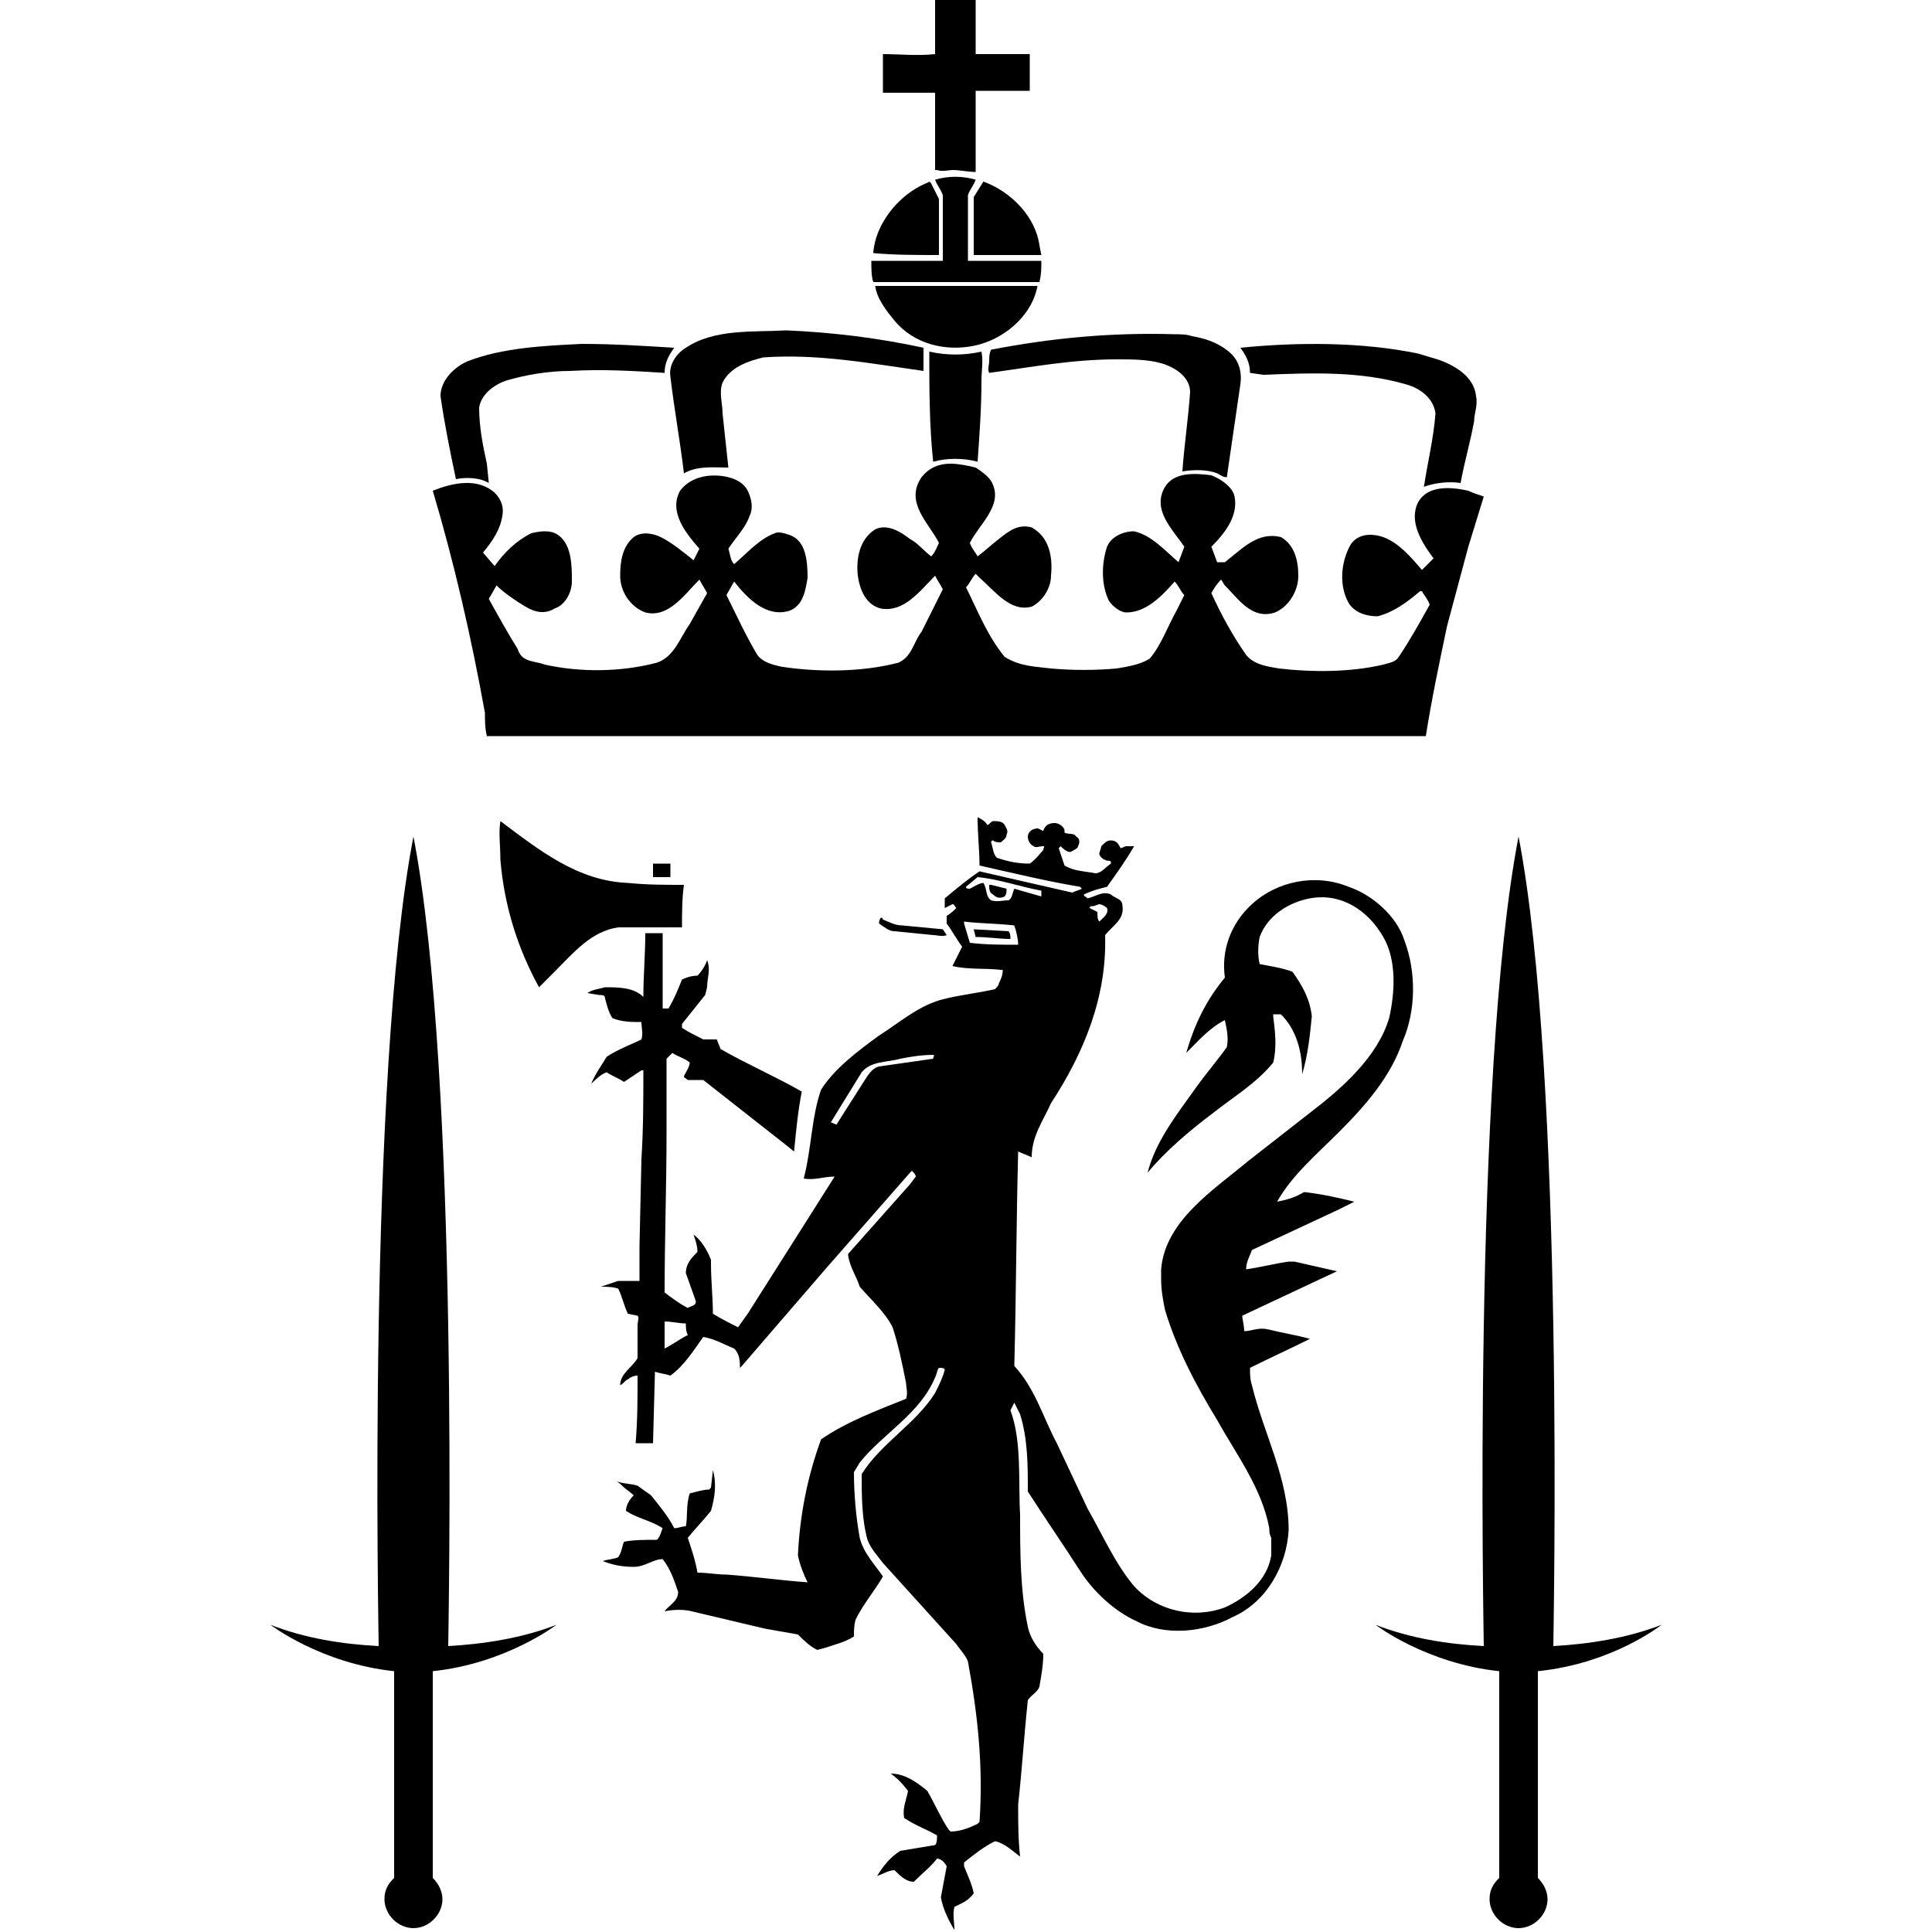 <?xml version="1.0" encoding="utf-8"?>
<!-- Generator: Adobe Illustrator 21.0.0, SVG Export Plug-In . SVG Version: 6.00 Build 0)  -->
<svg version="1.1" id="Layer_1" xmlns="http://www.w3.org/2000/svg" xmlns:xlink="http://www.w3.org/1999/xlink" x="0px" y="0px"
	 viewBox="0 0 100 100" style="enable-background:new 0 0 100 100;" xml:space="preserve">
<g>
	<path d="M28.8,84.1c-1.8,0.7-3.8,1-5.6,1.1c0-0.6,0.6-29.5-1.8-41.9c-2.4,12.4-1.8,41.3-1.8,41.9c-1.9-0.1-3.8-0.4-5.6-1.1
		c0,0,2.6,2,6.4,2.4v10.7c-0.3,0.3-0.5,0.6-0.5,1.1c0,0.8,0.7,1.5,1.5,1.5c0.8,0,1.5-0.7,1.5-1.5c0-0.4-0.2-0.8-0.5-1.1V86.5
		C26.2,86.1,28.8,84.1,28.8,84.1z"/>
	<path d="M48.5,8.8L48.5,8.8c0.3,0.1,0.6,0,0.8,0c0.4,0,0.8,0.1,1.2,0.1V4.7c0.9,0,1.9,0,2.8,0V2.8h-2.8c0-0.9,0-1.9,0-2.8
		c-0.7,0-1.4,0-2.1,0v2.8c-0.9,0.1-1.9,0-2.7,0c0,0.6,0,1.3,0,2h2.7V8.8z"/>
	<path d="M53.8,14.6c0.1-0.4,0.1-0.7,0.1-1.1h-3.8l0-3.4c0.1-0.3,0.3-0.5,0.4-0.8c-0.7-0.2-1.4-0.2-2.1,0c0.1,0.3,0.3,0.5,0.4,0.8
		v3.4h-3.7c0,0.4,0,0.8,0.1,1.1H53.8z"/>
	<path d="M48.6,13.2l0-2.9l-0.4-0.8c-0.1-0.2-0.2,0-0.3,0c-1.4,0.6-2.6,2.1-2.7,3.6C46.3,13.2,47.4,13.2,48.6,13.2z"/>
	<path d="M50.9,9.4l-0.5,0.8l0,3c1.1,0,2.3,0,3.5,0l-0.1-0.5C53.6,11.2,52.3,9.9,50.9,9.4z"/>
	<path d="M53.7,14.8L53.7,14.8h-8.4c0.1,0.7,0.6,1.3,1,1.8c1,1.2,2.6,1.6,4.1,1.3C51.9,17.6,53.4,16.4,53.7,14.8z"/>
	<path d="M35.4,24.5L35.4,24.5c0.7-0.4,1.5-0.3,2.3-0.3l-0.3-2.8c0-0.5-0.2-1.1,0-1.6c0.4-0.8,1.3-1.1,2.1-1.3
		c2.8-0.2,5.5,0.3,8.3,0.7c0-0.4,0-0.8,0-1.2c-2.3-0.5-4.7-0.8-7.1-0.9C39,17.2,37,17,35.5,18c-0.5,0.3-0.9,0.9-0.8,1.5
		C34.9,21.2,35.2,22.8,35.4,24.5z"/>
	<path d="M51.2,18.7c0,0.2-0.1,0.4,0,0.6c2.2-0.3,4.3-0.7,6.6-0.7c0.8,0,1.6,0,2.3,0.2c0.7,0.2,1.5,0.7,1.5,1.5
		c-0.1,1.4-0.3,2.7-0.4,4.1c0.6-0.1,1.3-0.1,1.8,0.1c0.2,0.1,0.3,0.2,0.5,0.2l0.7-4.8c0.1-0.7-0.1-1.3-0.6-1.7
		c-0.6-0.5-1.3-0.7-1.9-0.8c-0.3-0.1-0.6-0.1-0.9-0.1c-3.3-0.1-6.4,0.2-9.5,0.8C51.2,18.3,51.2,18.5,51.2,18.7z"/>
	<path d="M25.3,25L25.2,24c-0.2-0.9-0.4-1.9-0.4-2.9c0.1-0.7,0.8-1.2,1.4-1.4c1-0.3,2.2-0.5,3.3-0.5c1.7-0.1,3.3,0,4.9,0.1
		c0-0.5,0.2-0.9,0.5-1.3c-1.6-0.1-3.2-0.2-4.8-0.2c-2,0.1-4.1,0.2-5.9,0.9c-0.7,0.3-1.4,1-1.4,1.8c0.2,1.4,0.5,2.9,0.8,4.3
		C24.1,24.7,24.8,24.7,25.3,25z"/>
	<path d="M65.4,19.4c2.5-0.1,5-0.2,7.4,0.5c0.7,0.2,1.4,0.7,1.5,1.5c-0.1,1.3-0.4,2.5-0.6,3.8c0.5-0.2,1.3-0.3,1.9-0.2
		c0.2-1.1,0.5-2.1,0.7-3.2c0-0.4,0.2-0.8,0.1-1.3c-0.1-1-1.1-1.6-2-1.9l-1-0.3c-2.9-0.6-6.2-0.6-9.2-0.3c0.3,0.4,0.5,0.8,0.5,1.3
		L65.4,19.4z"/>
	<path d="M50.8,18.2c-0.9,0.2-1.8,0.2-2.7,0c0,1.9,0,3.8,0.2,5.7c0.7-0.2,1.6-0.2,2.3,0c0.1-1.4,0.2-2.8,0.2-4.2
		C50.8,19.2,50.9,18.7,50.8,18.2z"/>
	<path d="M25.2,38.1h48.6c0.3-1.9,0.7-3.8,1.1-5.7l1.1-4.1l0.8-2.6c-0.3-0.1-0.6-0.2-0.8-0.3c-0.9-0.2-2.1-0.3-2.6,0.6
		c-0.5,1,0.2,2.1,0.8,2.9c-0.2,0.2-0.4,0.4-0.6,0.6c-0.6-0.7-1.2-1.4-2-1.7c-0.6-0.2-1.3-0.2-1.7,0.4c-0.5,0.9-0.6,2.1-0.1,3
		c0.3,0.5,0.9,0.7,1.5,0.7c0.8-0.2,1.5-0.7,2.2-1.3h0.1c0.1,0.2,0.3,0.4,0.4,0.7c-0.5,0.9-1,1.8-1.6,2.7c-0.2,0.3-0.5,0.3-0.8,0.4
		c-1.7,0.4-3.7,0.4-5.4,0.2c-0.6-0.1-1.3-0.2-1.7-0.7c-0.7-1-1.3-2.1-1.8-3.2c0.1-0.2,0.3-0.5,0.5-0.7c0.1,0.1,0.1,0.2,0.2,0.3
		c0.7,0.7,1.4,1.8,2.6,1.4c0.7-0.3,1.2-1.1,1.2-1.9c0-0.8-0.2-1.6-0.9-2c-1.2-0.3-2,0.6-2.9,1.3H63l-0.3-0.8
		c0.7-0.7,1.4-1.6,1.2-2.6c-0.1-0.5-0.7-0.9-1.2-1.1c-0.8-0.1-1.9-0.2-2.4,0.6c-0.7,1.2,0.4,2.2,1,3.1L61,29.1l0,0
		c-0.7-0.6-1.4-1.4-2.3-1.6c-0.6,0-1.2,0.3-1.4,0.8c-0.3,0.9-0.3,2,0.1,2.8c0.2,0.3,0.6,0.6,0.9,0.6c1,0,1.8-0.8,2.5-1.6
		c0.2,0.2,0.3,0.5,0.5,0.7l-0.4,0.8c-0.5,0.9-0.8,1.8-1.4,2.5c-0.5,0.3-1.1,0.4-1.7,0.5c-1.1,0.1-2.3,0.1-3.4,0
		c-0.8-0.1-1.6-0.1-2.4-0.6c-0.9-1.1-1.4-2.4-2-3.6c0.2-0.2,0.3-0.5,0.5-0.7l0.2,0.2c0.8,0.7,1.6,1.8,2.7,1.5c0.6-0.3,1-1,1-1.6
		c0.1-1-0.1-2-1-2.5c-0.7-0.2-1.2,0.2-1.7,0.6c-0.4,0.3-0.7,0.6-1.1,0.9c-0.1-0.2-0.3-0.4-0.4-0.7c0.5-1,1.8-2,1.1-3.2
		c-0.2-0.3-0.5-0.5-0.8-0.7c-0.4-0.1-0.9-0.2-1.3-0.2c-0.6,0-1.1,0.2-1.5,0.7c-0.9,1.3,0.4,2.4,0.9,3.4c-0.1,0.2-0.2,0.5-0.4,0.7
		c-0.4-0.3-0.7-0.7-1.1-0.9c-0.5-0.4-1.2-0.8-1.8-0.5c-0.8,0.5-1,1.5-0.9,2.4c0.1,0.7,0.4,1.5,1.2,1.7c1.2,0.2,2-0.9,2.8-1.7
		c0.1,0.2,0.3,0.5,0.4,0.7l-1.1,2.2c-0.4,0.5-0.5,1.3-1.2,1.6c-1.9,0.5-4.2,0.5-6.1,0.2c-0.4-0.1-0.9-0.2-1.2-0.6
		c-0.6-1-1.1-2.1-1.6-3.1l0.4-0.7h0c0.7,0.9,1.7,1.9,2.9,1.5c0.7-0.3,0.8-1.1,0.9-1.7c0-0.9-0.1-1.9-0.9-2.2
		c-0.3-0.1-0.6-0.2-0.8-0.1c-0.8,0.3-1.4,1-2.1,1.6c-0.2-0.2-0.2-0.5-0.3-0.8c0.4-0.6,0.9-1.1,1.1-1.7c0.2-0.4,0.1-0.9-0.1-1.3
		c-0.2-0.4-0.6-0.6-1-0.7c-0.8-0.2-1.9-0.1-2.5,0.7c-0.6,1.1,0.3,2.2,1,3L35.9,29l0,0c-0.5-0.4-1.1-0.9-1.7-1.2
		c-0.4-0.2-1-0.3-1.4,0c-0.6,0.5-0.7,1.3-0.7,2c0,0.8,0.5,1.6,1.3,1.9c1.2,0.3,2-0.9,2.8-1.7c0.1,0.2,0.3,0.5,0.4,0.7l-0.9,1.6
		c-0.5,0.7-0.8,1.7-1.7,2c-1.9,0.5-4,0.5-5.8,0.1c-0.5-0.2-1.2-0.1-1.4-0.8c-0.5-0.8-1-1.7-1.5-2.6l0.4-0.7l0,0
		c0.4,0.4,1,0.8,1.5,1.1c0.5,0.3,1,0.4,1.5,0.1c0.6-0.2,0.9-0.9,0.9-1.4c0-0.8,0-1.9-0.7-2.4c-0.4-0.3-1-0.2-1.4-0.1
		c-0.8,0.4-1.4,1-1.9,1.7h0l-0.6-0.7c0.5-0.6,0.9-1.2,1-1.9c0.1-0.5-0.1-0.9-0.4-1.2c-0.9-0.8-2.2-0.5-3.2-0.1
		c1.1,3.7,2,7.6,2.7,11.5C25.1,37.3,25.1,37.7,25.2,38.1z"/>
	<path d="M52,46.4c0.1-0.1,0.1-0.3,0.1-0.4l-0.8-0.2c0,0-0.1,0-0.1,0c0,0.2,0,0.4,0.2,0.5C51.6,46.5,51.8,46.5,52,46.4z"/>
	<path d="M50.4,48.1L50.4,48.1l0.1,0.4c0.7,0,1.2,0.1,1.8,0.1c0-0.1,0-0.3-0.1-0.4L50.4,48.1z"/>
	<path d="M66.1,62.2c0.8-1.4,2-2.4,3.2-3.6c1.4-1.4,2.7-2.9,3.3-4.7c0.7-1.6,0.7-3.6,0.1-5.2c-0.4-1.3-1.7-2.4-2.9-2.8
		c-1.7-0.7-3.7-0.3-5,0.9c-1.1,1-1.6,2.4-1.4,3.8c-1,1.2-1.6,2.5-2,3.9c0.6-0.6,1.2-1.3,2-1.7c0.1,0.5,0.2,0.9,0.1,1.4
		c-0.5,0.7-1.1,1.4-1.6,2.1c-1,1.4-2.1,2.8-2.5,4.4c0.9-1.1,2.2-2.2,3.4-3.1c1-0.8,2.2-1.5,3.1-2.6c0.2-0.8,0.1-1.6,0-2.4l0-0.1
		c0.1,0,0.2,0,0.4,0c0.8,0.8,1.1,1.9,1.1,3.1c0.3-1,0.4-2,0.5-3c-0.1-0.9-0.5-1.6-1-2.3c-0.5-0.2-1.2-0.3-1.7-0.4
		c-0.1-0.4-0.1-0.9,0-1.4c0.4-1.1,1.5-1.8,2.6-2c1.6-0.3,3,0.6,3.8,2c0.7,1.2,0.6,2.9,0.3,4.2c-0.6,2-2.4,3.6-4.1,4.9l-3.2,2.5
		c-1.8,1.5-4.3,3.1-4.5,5.6c0,0.2,0,0.4,0,0.5c0,0.6,0.1,1.1,0.2,1.6c0.6,2,1.6,3.9,2.7,5.7c1,1.8,2.3,3.5,2.7,5.6
		c0,0.2,0,0.3,0.1,0.5c0,0.3,0,0.6,0,0.9c-0.2,1.3-1.3,2.2-2.4,2.7c-1.6,0.6-3.5,0.2-4.7-1.1c-1-1.2-1.6-2.6-2.4-4l-1.6-3.4
		c-0.7-1.3-1.1-2.8-2.2-4c0.1-3.8,0.1-7.3,0.2-11.1c0.2,0.1,0.5,0.2,0.7,0.3c0-1.1,0.6-1.9,1-2.8c1.7-2.6,2.9-5.5,2.8-8.7
		c0.4-0.5,1-0.8,0.9-1.5c0-0.4-0.4-0.4-0.6-0.6c-0.4-0.2-0.8,0.1-1.2,0.2c-0.1-0.1-0.2-0.1-0.2-0.2c0.4-0.2,0.8-0.3,1.2-0.4
		c0.5-0.7,1-1.4,1.4-2.1c-0.1,0-0.3,0-0.4,0c-0.1,0-0.2,0.1-0.3,0.1c-0.1-0.2-0.2-0.4-0.5-0.4c-0.2,0-0.3,0.1-0.5,0.3
		c0,0.1-0.1,0.3-0.1,0.4c0,0.1,0.2,0.3,0.3,0.3c0.1,0.1,0.2,0,0.3,0.1c0,0,0,0.1,0,0.1c-0.3,0.2-0.5,0.5-0.8,0.5
		c-0.5-0.1-1.1-0.1-1.6-0.4c-0.1-0.3-0.2-0.6-0.3-0.9c0,0,0.1-0.1,0.1-0.1c0.1,0.1,0.3,0.3,0.5,0.3c0.2-0.1,0.4-0.2,0.4-0.3
		c0.1-0.2,0.1-0.4-0.1-0.5c-0.1-0.2-0.4-0.1-0.6-0.2c0,0,0-0.1,0-0.1c0-0.2-0.3-0.4-0.5-0.4c-0.3,0-0.5,0.1-0.6,0.4
		c-0.1,0-0.3-0.2-0.4-0.1c-0.2,0-0.4,0.2-0.4,0.4c0,0.2,0.1,0.4,0.3,0.5c0.1,0.1,0.3,0,0.5,0c0.1,0,0,0.1,0,0.2
		c-0.2,0.2-0.4,0.5-0.7,0.7c-0.6,0-1.1-0.1-1.7-0.3c-0.2-0.2-0.2-0.5-0.3-0.8c0,0,0-0.1,0.1-0.1c0.1,0.1,0.3,0.1,0.4,0.1
		c0.1-0.1,0.3-0.2,0.3-0.4c0.1-0.2,0-0.3-0.1-0.5c-0.1-0.2-0.4-0.2-0.6-0.2c-0.1,0-0.2,0.2-0.3,0.2c-0.1-0.2-0.3-0.3-0.5-0.4
		c0,0.9,0.1,1.7,0.1,2.5c1.8,0.4,3.4,0.8,5.2,1.1l0.1,0.1c-0.2,0.1-0.3,0.1-0.5,0.2l-3.5-0.8l-1.3-0.3c-0.6,0.4-1.2,0.9-1.8,1.4
		c0,0.2,0,0.3,0,0.5l0.4-0.2c0.1,0,0.1,0.1,0.2,0.2c-0.1,0.1-0.3,0.3-0.5,0.4l0,0.4c0.3,0.4,0.5,0.8,0.8,1.2l-0.5,1
		c0.8,0.2,1.7,0.1,2.5,0.2l0.1,0c0,0.3-0.1,0.5-0.2,0.7c0,0.1-0.1,0.2-0.2,0.3c-0.9,0.2-1.8,0.3-2.6,0.5c-1.3,0.3-2.3,1.2-3.4,1.9
		c-1.1,0.8-2.3,1.7-3,2.8c-0.5,1.4-0.5,3.1-0.9,4.6c0.6,0.1,1-0.1,1.6-0.1v0l-1.9,3l-2.6,4.1l-0.5,0.7c-0.4-0.2-0.8-0.4-1.3-0.7
		c0-0.8-0.1-1.7-0.1-2.6l0-0.2c-0.2-0.5-0.5-1-0.9-1.3c0.1,0.3,0.2,0.6,0.2,0.9c-0.3,0.3-0.6,0.6-0.6,1.1l0.5,1.4
		c0.1,0.3-0.3,0.3-0.4,0.4c-0.4-0.2-0.8-0.5-1.2-0.8c0-2.7,0.1-5.6,0.1-8.3l0-3.3l0-0.5c0.1-0.1,0.2-0.2,0.3-0.3
		c0.3,0.2,0.7,0.3,0.9,0.5c0,0.2-0.2,0.5-0.3,0.7c0,0.1,0.1,0.1,0.2,0.2c0.3,0,0.6,0,0.8,0l4.2,3.3l0.5,0.4c0.1-1,0.2-2.1,0.4-3.1
		c-1.4-0.8-2.8-1.4-4.2-2.2l-0.2-0.5c-0.2,0-0.5,0-0.7,0c-0.4-0.2-0.8-0.4-1.1-0.6V53c0.4-0.5,0.8-1,1.2-1.5l0.1-0.4
		c0-0.5,0.2-0.9,0-1.4c-0.1,0.3-0.3,0.6-0.5,0.8c-0.3,0-0.6,0.1-0.8,0.2c-0.2,0.5-0.4,1-0.7,1.5c-0.1,0-0.3,0-0.3,0
		c0-1.3,0-2.6,0-3.9c-0.3,0-0.6,0-0.9,0c0,1.1-0.1,2.2-0.1,3.3l0,0c-0.5-0.5-1.3-0.5-2-0.5c-0.3,0.1-0.6,0.1-0.9,0.3l0.6,0.1
		c0.1,0,0.3,0,0.3,0.1c0.1,0.4,0.2,0.8,0.4,1.1c0.5,0.2,1,0.2,1.5,0.2c0,0.3,0.1,0.6,0,0.9c-0.6,0.3-1.2,0.5-1.8,0.9
		c-0.3,0.5-0.6,0.9-0.8,1.4c0.2-0.2,0.5-0.5,0.8-0.6c0.3,0.2,0.6,0.3,0.9,0.5l0.9-0.6l0.1,0c0,1.6,0,3-0.1,4.6l-0.1,4.5l0,1.7l0,0.1
		c-0.4,0-0.7,0-1.1,0c-0.3,0.1-0.6,0.2-0.9,0.3c0.3,0,0.6,0,0.9,0.1c0.2,0.4,0.3,0.9,0.5,1.3l0.5,0.1c0.1,0.1,0,0.3,0,0.5
		c0,0.6,0,1.2,0,1.7c-0.3,0.5-0.9,0.8-0.9,1.4c0.2-0.1,0.3-0.3,0.4-0.3c0.1-0.1,0.3-0.2,0.5-0.2c0,1.2,0,2.3-0.1,3.5l0.9,0l0.1-3.7
		c0.3,0.1,0.5,0.1,0.8,0.2c0.7-0.5,1.2-1.3,1.7-2c0.6,0.1,1.1,0.4,1.6,0.6c0.3,0.3,0.3,0.7,0.3,1l0,0l0.1-0.1l4.4-5.1l4.3-4.9
		l0.1-0.1c0.1,0.1,0.2,0.2,0.2,0.3l-0.3,0.4l-3.2,3.6l0,0.1c0.1,0.6,0.4,1,0.6,1.6c0.6,0.7,1.3,1.3,1.7,2.1c0.3,0.9,0.5,1.9,0.7,2.9
		c0,0.2,0.1,0.5,0,0.8c-1.5,0.6-3.1,1.2-4.4,2.1c-0.7,1.9-1.1,3.9-1.2,6c0.1,0.5,0.3,1,0.5,1.4l0,0c-1.4-0.1-2.8-0.3-4.2-0.4
		c-0.5,0-1-0.1-1.5-0.1c-0.1-0.6-0.3-1.2-0.5-1.8c0.4-0.5,0.8-0.9,1.2-1.4c0.2-0.7,0.3-1.4,0.1-2.1L36.8,77l-0.1,0.1
		c-0.3,0-0.6,0.1-1,0.2c-0.2,0.6-0.1,1.2-0.2,1.7c-0.2,0-0.4,0.1-0.6,0.1c-0.3-0.6-0.8-1.2-1.2-1.7l-0.7-0.5c-0.3-0.1-0.7-0.1-1-0.2
		l-0.1,0c0.1,0,0.2,0.1,0.3,0.2c0.2,0.2,0.4,0.3,0.6,0.5c-0.2,0.2-0.4,0.5-0.4,0.8c0.6,0.4,1.3,0.5,1.9,0.9
		c-0.1,0.2-0.1,0.4-0.3,0.6c-0.6,0-1.2,0-1.7,0.1c-0.1,0.2-0.1,0.5-0.3,0.8c-0.2,0.1-0.5,0.1-0.8,0.2c0.5,0.2,1,0.3,1.6,0.3
		c0.6,0,1-0.4,1.5-0.4c0.4,0.5,0.6,1.1,0.8,1.7c0,0.5-0.5,0.7-0.7,1c0.5-0.1,1-0.1,1.4,0l3.8,0.9l1.7,0.3c0.3,0.3,0.6,0.6,1,0.8
		c0.4-0.1,0.7-0.2,1-0.3c0.3-0.1,0.6-0.2,0.9-0.4c0-0.3,0-0.6,0.1-0.9c0.4-0.8,1-1.5,1.4-2.2c-0.4-0.6-1-1.2-1.2-2
		c-0.2-1.1-0.3-2.3-0.3-3.4l0.3-0.5c1.2-1.5,3.1-2.5,3.9-4.4c0.1-0.2,0.1-0.4,0.2-0.5c0.1,0,0.3,0,0.3,0.1c-0.1,0.4-0.3,0.8-0.5,1.2
		c-1,1.6-2.8,2.6-3.8,4.2c0,1.1,0,2.3,0.3,3.4c0.2,0.5,0.5,0.8,0.8,1.2l3.8,4.2c0.2,0.3,0.5,0.6,0.6,0.9c0.5,2.7,0.8,5.4,0.6,8.3
		l-0.1,0.1c-0.4,0.2-0.9,0.4-1.4,0.4l-0.1-0.1c-0.4-0.6-0.7-1.3-1.1-2c-0.6-0.5-1.2-0.9-1.9-0.9c0.3,0.2,0.6,0.5,0.9,0.9
		c-0.1,0.5-0.3,0.9-0.2,1.4c0.6,0.4,1.2,0.6,1.7,0.9c0,0.2,0,0.4-0.1,0.5c-0.6,0.1-1.2,0.2-1.8,0.3c-0.5,0.3-0.9,0.8-1.2,1.3
		c0.3-0.1,0.6-0.3,0.9-0.3c0.3,0.3,0.6,0.6,1,0.6c0.4-0.4,0.9-0.8,1.2-1.2c0.2,0,0.4,0.2,0.5,0.4c-0.1,0.5-0.2,1.1-0.3,1.6
		c0.1,0.6,0.4,1.2,0.7,1.7c0-0.4-0.1-0.8,0-1.2c0.4-0.2,0.7-0.3,1-0.7c-0.1-0.5-0.3-0.9-0.5-1.4l0-0.2c0.5-0.4,1-0.8,1.6-1.1
		c0.5,0.1,0.9,0.5,1.3,0.8c-0.1-0.9-0.1-1.7-0.1-2.7c0.2-1.8,0.3-3.5,0.5-5.4c0.2-0.3,0.5-0.4,0.6-0.7c0.1-0.6,0.2-1.1,0.2-1.7
		c-0.4-0.4-0.7-0.9-0.8-1.4c-0.4-1.9-0.4-3.9-0.4-5.8c-0.1-1.7,0.1-3.8-0.5-5.4l0.2-0.4h0c0.1,0.2,0.2,0.4,0.3,0.6
		c0.4,1.3,0.4,2.6,0.4,4c0.9,1.4,1.8,2.7,2.7,4.1c0.7,1.1,1.8,2.1,2.9,2.6c1.5,0.8,3.5,0.6,5-0.2c1.8-0.8,2.8-2.7,2.9-4.5
		c0-2.7-1.3-5-1.9-7.5c-0.1-0.3-0.1-0.6-0.1-0.9c1-0.5,2.1-1,3.1-1.5c-0.7-0.2-1.4-0.3-2.2-0.5c-0.5-0.1-0.8,0.1-1.2,0.1
		c0-0.3-0.1-0.6-0.1-0.8l4.9-2.3l-2.2-0.5l-0.3,0c-0.7,0.1-1.5,0.3-2.2,0.4c0-0.4,0.2-0.7,0.3-1l4.5-2.1l0.8-0.4
		c-0.8-0.2-1.7-0.4-2.6-0.5C67,62,66.6,62.1,66.1,62.2z M56.6,46.9l0.3-0.1c0.1,0,0.3,0.1,0.4,0.2c0.1,0.3-0.2,0.5-0.4,0.7
		c-0.1-0.1-0.1-0.3-0.1-0.5L56.4,47C56.4,46.9,56.5,46.9,56.6,46.9z M35.6,69.1c-0.4,0.2-0.8,0.5-1.2,0.7c0-0.5,0-0.9,0-1.4l0,0
		c0.4,0,0.7,0.1,1.1,0.1C35.5,68.7,35.5,68.9,35.6,69.1L35.6,69.1z M48.3,54.8l-2.8,0.4c-0.4,0.1-0.6,0.5-0.8,0.8l-1.4,2.2
		c-0.1,0-0.2-0.1-0.3-0.1l1.6-2.6c0.5-0.6,1.3-0.5,2-0.7c0.5-0.1,1.1-0.2,1.7-0.2C48.4,54.6,48.3,54.7,48.3,54.8z M50.6,45.4
		c1.1,0.1,2.2,0.5,3.3,0.7c0,0.1,0,0.2,0,0.3L52.5,46c-0.1,0.2-0.1,0.5-0.3,0.6c-0.3,0-0.6,0.1-0.9,0c-0.3-0.2-0.2-0.6-0.4-0.9
		c-0.2,0-0.5,0.2-0.7,0.3C50.1,46,50,46,50,45.9L50.6,45.4z M50.2,48.8l-0.3-1c0,0,0-0.1,0-0.1c0.8,0.1,1.7,0.1,2.6,0.2
		c0.1,0.3,0.2,0.7,0.2,1C51.9,48.9,51,48.9,50.2,48.8z"/>
	<path d="M34.7,44.7l-0.9,0l0,0c0,0.2,0,0.5,0,0.7l0.9,0C34.7,45.2,34.7,44.9,34.7,44.7z"/>
	<path d="M45.6,47.5C45.5,47.5,45.5,47.5,45.6,47.5c-0.1,0.1-0.1,0.2-0.1,0.3c0.3,0.2,0.5,0.4,0.8,0.4l2,0.2c0.2,0,0.5,0.1,0.7,0
		l-0.2-0.3l-2.1-0.2c-0.4,0-0.7-0.2-1-0.3C45.7,47.5,45.6,47.5,45.6,47.5z"/>
	<path d="M25.9,42.5c-0.1,0.6,0,1.3,0,2c0.2,2.4,0.9,4.6,2,6.6c0.3-0.3,0.5-0.5,0.8-0.8c1-1,1.9-2.1,3.3-2.3c1,0,2.2,0,3.3,0
		c0-0.7,0-1.5,0.1-2.2l0,0c-1,0-1.9,0-2.9-0.1C29.9,45.6,27.9,44,25.9,42.5z"/>
	<path d="M79.6,86.5c3.9-0.4,6.4-2.4,6.4-2.4c-1.8,0.7-3.8,1-5.6,1.1c0-0.6,0.6-29.5-1.8-41.9c-2.4,12.4-1.8,41.3-1.8,41.9
		c-1.9-0.1-3.8-0.4-5.6-1.1c0,0,2.6,2,6.4,2.4v10.7c-0.3,0.3-0.5,0.6-0.5,1.1c0,0.8,0.7,1.5,1.5,1.5s1.5-0.7,1.5-1.5
		c0-0.4-0.2-0.8-0.5-1.1V86.5z"/>
</g>
</svg>
